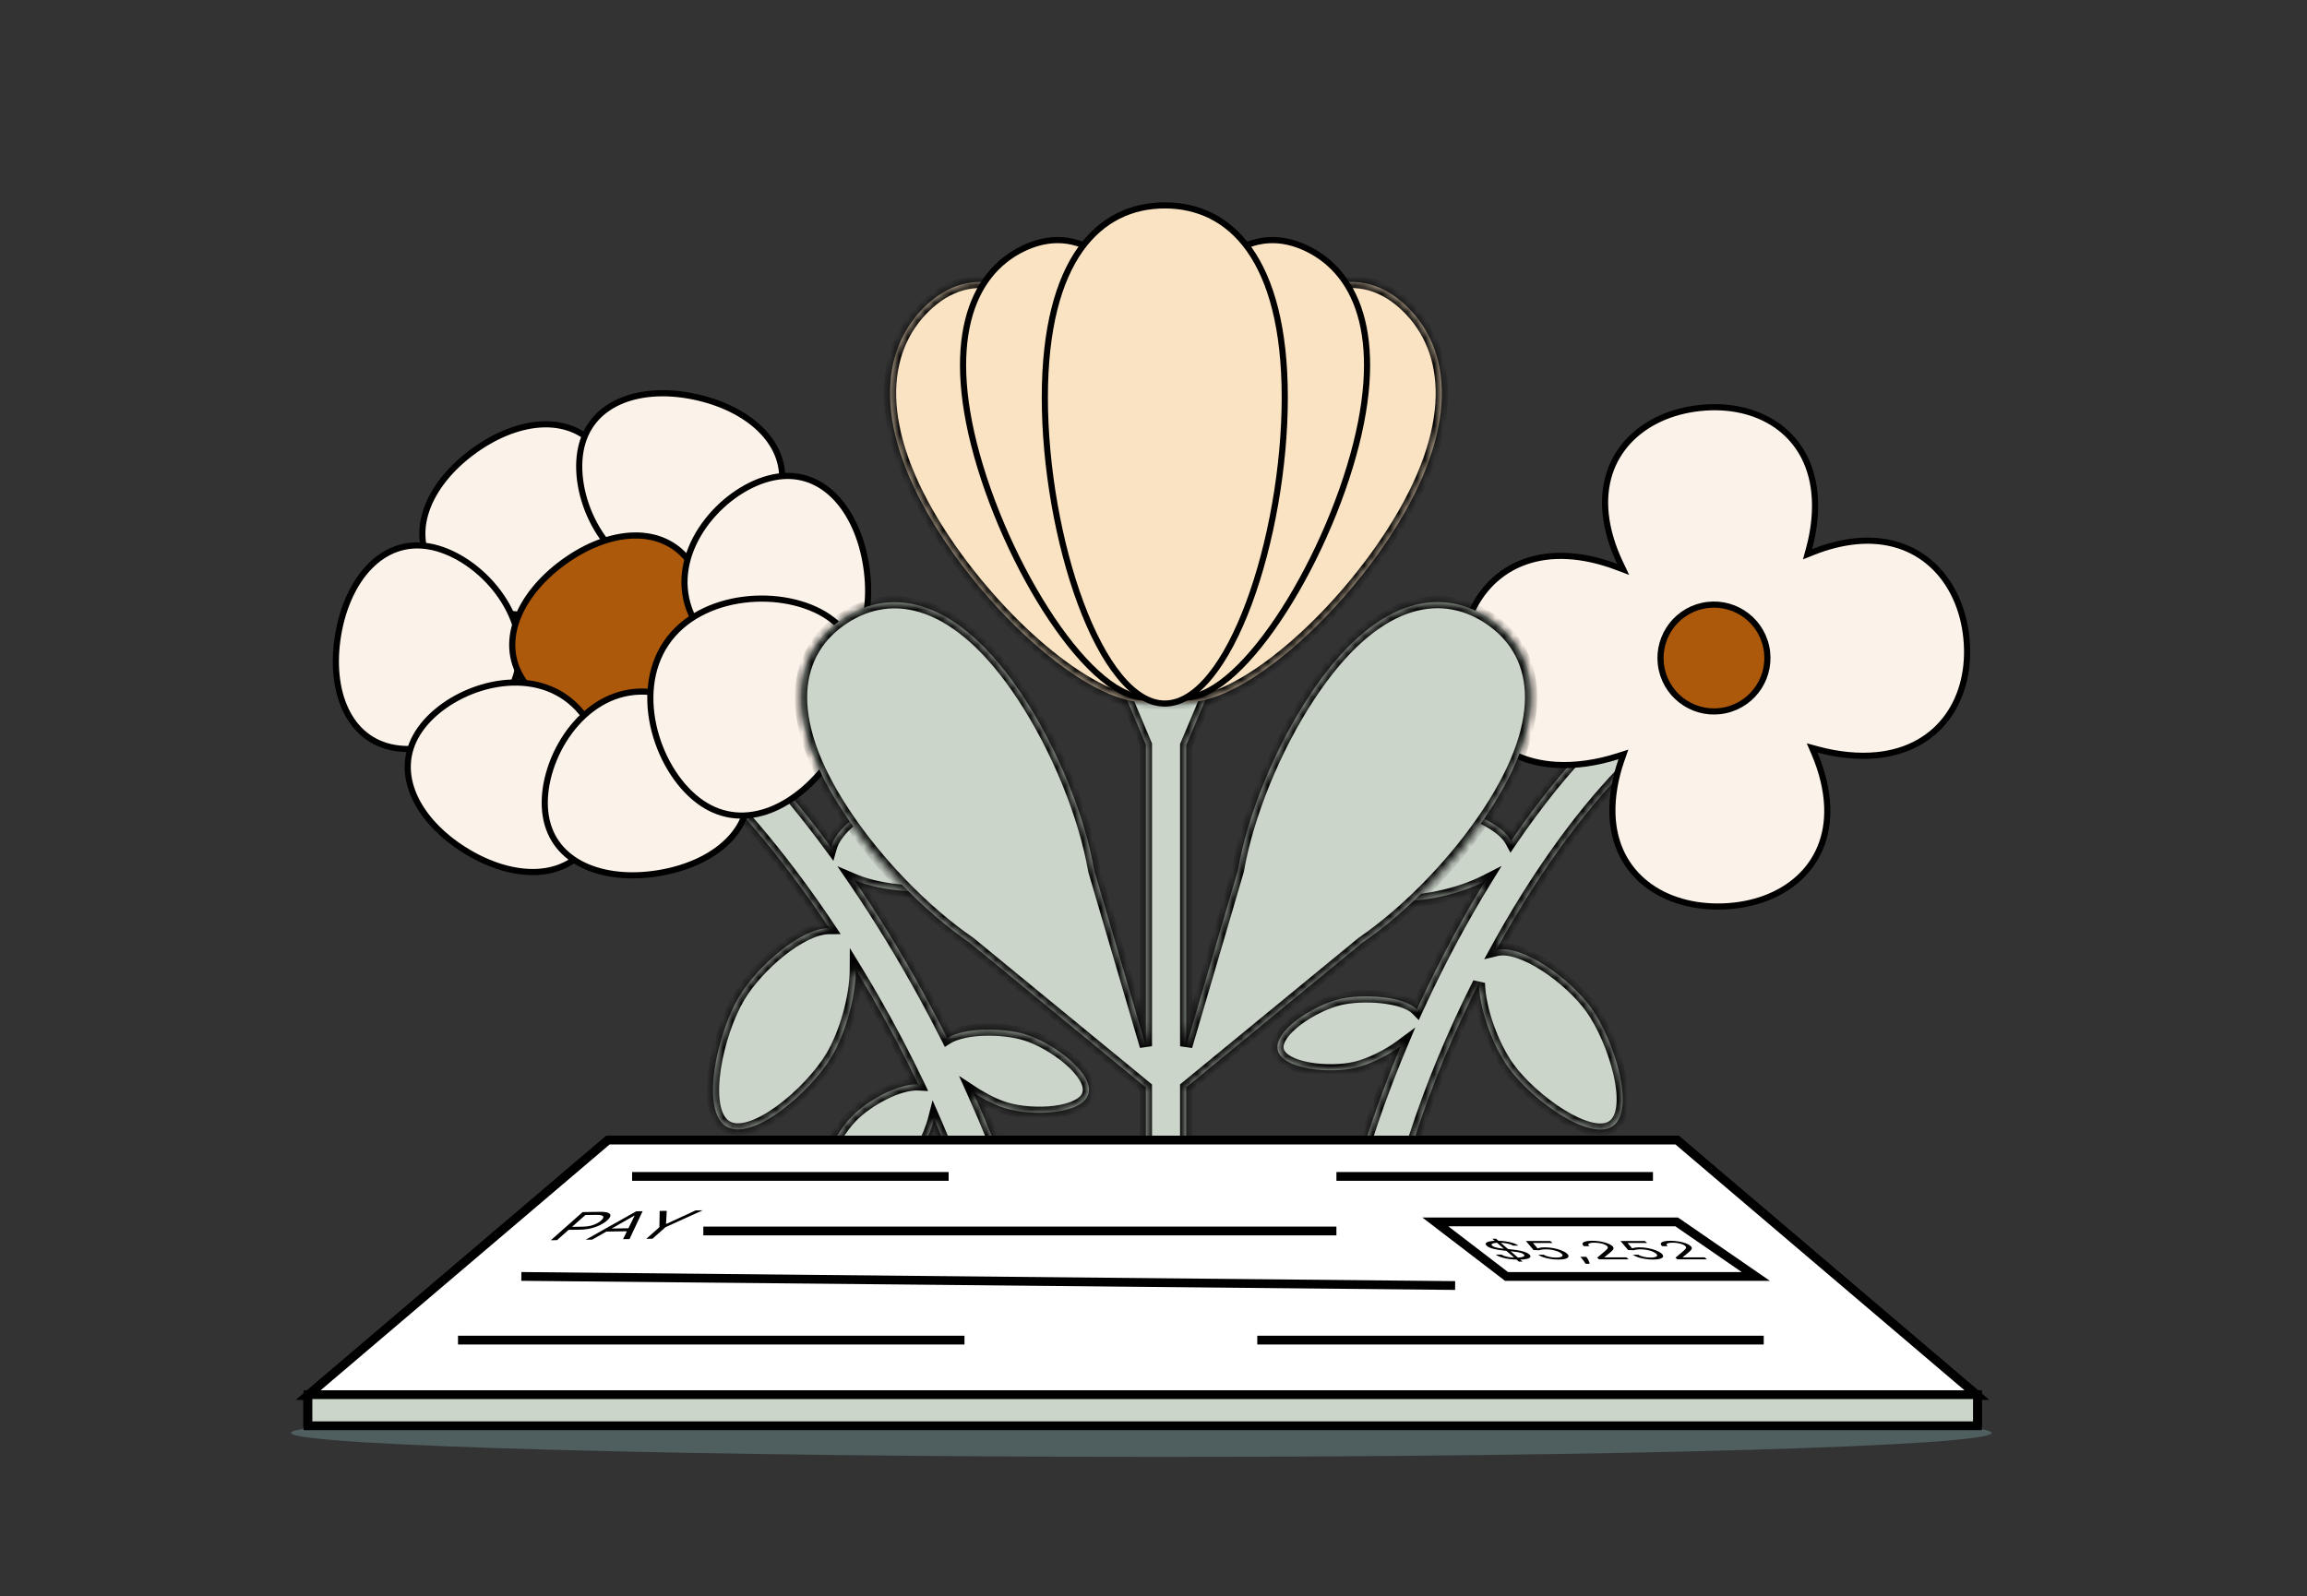 <svg width="263" height="182" viewBox="0 0 263 182" fill="none" xmlns="http://www.w3.org/2000/svg">
<rect x="0" y="0" width="263" height="182" fill="#333333" stroke="none"/>
<path d="M227.039 163.391C227.039 164.908 184.725 166.133 132.528 166.133C80.332 166.133 33.17 164.908 33.17 163.391C33.17 161.875 80.332 160.649 132.528 160.649C184.725 160.649 227.039 161.878 227.039 163.391Z" fill="#7A9FA0" fill-opacity="0.4"/>
<mask id="path-2-inside-1_1254_6325" fill="white">
<path fill-rule="evenodd" clip-rule="evenodd" d="M113.2 160.129C114.057 156.536 113.815 151.596 112.574 145.809C111.97 147.811 110.68 150.028 109.405 151.354C107.113 153.742 101.748 156.5 100.05 154.781C98.352 153.061 100.963 147.515 103.256 145.128C105.246 143.056 109.351 140.913 111.51 141.508C110.305 137.178 108.62 132.489 106.488 127.614C105.952 129.724 104.566 132.174 103.198 133.598C100.905 135.986 95.54 138.744 93.842 137.025C92.144 135.305 94.755 129.759 97.048 127.372C98.86 125.486 102.424 123.541 104.677 123.656C103.114 120.382 101.361 117.047 99.427 113.701C98.814 112.642 98.195 111.6 97.568 110.575C97.553 113.803 96.335 117.938 94.803 120.499C92.327 124.639 85.658 130.308 82.743 128.421C79.828 126.534 81.771 117.805 84.247 113.666C86.359 110.135 91.314 105.839 94.534 105.826C88.934 97.435 82.983 90.515 77.468 85.749C76.402 84.828 76.029 83.27 76.683 82.014C77.497 80.451 79.472 80.114 80.817 81.237C85.213 84.903 89.995 90.163 94.724 96.599C95.623 93.439 101.926 89.876 106.053 89.01C110.743 88.026 119.012 89.184 119.823 92.584C120.633 95.983 113.679 100.335 108.99 101.319C105.757 101.997 100.565 101.712 97.385 100.355C100.15 104.398 102.867 108.822 105.448 113.541C106.333 115.161 107.181 116.776 107.99 118.38C109.942 117.147 114.352 117.174 116.908 117.957C120.082 118.93 124.718 122.393 124.084 124.719C123.449 127.044 117.784 127.35 114.61 126.378C113.506 126.039 112.18 125.386 110.947 124.579C117.484 139.112 120.603 152.264 119.542 160.129L113.2 160.129Z"/>
</mask>
<path fill-rule="evenodd" clip-rule="evenodd" d="M113.2 160.129C114.057 156.536 113.815 151.596 112.574 145.809C111.97 147.811 110.68 150.028 109.405 151.354C107.113 153.742 101.748 156.5 100.05 154.781C98.352 153.061 100.963 147.515 103.256 145.128C105.246 143.056 109.351 140.913 111.51 141.508C110.305 137.178 108.62 132.489 106.488 127.614C105.952 129.724 104.566 132.174 103.198 133.598C100.905 135.986 95.54 138.744 93.842 137.025C92.144 135.305 94.755 129.759 97.048 127.372C98.86 125.486 102.424 123.541 104.677 123.656C103.114 120.382 101.361 117.047 99.427 113.701C98.814 112.642 98.195 111.6 97.568 110.575C97.553 113.803 96.335 117.938 94.803 120.499C92.327 124.639 85.658 130.308 82.743 128.421C79.828 126.534 81.771 117.805 84.247 113.666C86.359 110.135 91.314 105.839 94.534 105.826C88.934 97.435 82.983 90.515 77.468 85.749C76.402 84.828 76.029 83.27 76.683 82.014C77.497 80.451 79.472 80.114 80.817 81.237C85.213 84.903 89.995 90.163 94.724 96.599C95.623 93.439 101.926 89.876 106.053 89.01C110.743 88.026 119.012 89.184 119.823 92.584C120.633 95.983 113.679 100.335 108.99 101.319C105.757 101.997 100.565 101.712 97.385 100.355C100.15 104.398 102.867 108.822 105.448 113.541C106.333 115.161 107.181 116.776 107.99 118.38C109.942 117.147 114.352 117.174 116.908 117.957C120.082 118.93 124.718 122.393 124.084 124.719C123.449 127.044 117.784 127.35 114.61 126.378C113.506 126.039 112.18 125.386 110.947 124.579C117.484 139.112 120.603 152.264 119.542 160.129L113.2 160.129Z" fill="#CBD5CA"/>
<path d="M113.2 160.129L112.519 159.967L112.314 160.829L113.2 160.829L113.2 160.129ZM112.574 145.809L113.258 145.662L111.903 145.607L112.574 145.809ZM109.405 151.354L108.901 150.869L109.405 151.354ZM100.05 154.781L99.552 155.273L100.05 154.781ZM103.256 145.128L102.751 144.643L102.751 144.643L103.256 145.128ZM111.51 141.508L111.324 142.183L112.515 142.511L112.184 141.32L111.51 141.508ZM106.488 127.614L107.129 127.334L106.311 125.464L105.809 127.442L106.488 127.614ZM103.198 133.598L103.703 134.083L103.198 133.598ZM93.842 137.025L94.34 136.533L93.842 137.025ZM97.048 127.372L96.543 126.887L96.543 126.887L97.048 127.372ZM104.677 123.656L104.641 124.355L105.815 124.415L105.309 123.354L104.677 123.656ZM99.427 113.701L98.821 114.051L99.427 113.701ZM97.568 110.575L98.165 110.21L96.88 108.107L96.868 110.572L97.568 110.575ZM94.803 120.499L94.202 120.14L94.803 120.499ZM82.743 128.421L82.363 129.009L82.363 129.009L82.743 128.421ZM84.247 113.666L84.848 114.025L84.848 114.025L84.247 113.666ZM94.534 105.826L94.537 106.526L95.839 106.52L95.116 105.437L94.534 105.826ZM77.468 85.749L77.01 86.278L77.468 85.749ZM76.683 82.014L76.062 81.691L76.062 81.691L76.683 82.014ZM80.817 81.237L81.266 80.699L81.266 80.699L80.817 81.237ZM94.724 96.599L94.159 97.013L95.006 98.165L95.397 96.79L94.724 96.599ZM106.053 89.01L106.197 89.695L106.053 89.01ZM108.99 101.319L108.846 100.634L108.99 101.319ZM97.385 100.355L97.66 99.712L95.454 98.77L96.807 100.75L97.385 100.355ZM105.448 113.541L104.833 113.877L105.448 113.541ZM107.99 118.38L107.365 118.696L107.712 119.384L108.364 118.972L107.99 118.38ZM116.908 117.957L117.113 117.288L117.113 117.288L116.908 117.957ZM124.084 124.719L123.409 124.534L124.084 124.719ZM114.61 126.378L114.815 125.708L114.815 125.708L114.61 126.378ZM110.947 124.579L111.33 123.993L109.326 122.683L110.308 124.866L110.947 124.579ZM119.542 160.129L119.542 160.829L120.154 160.829L120.236 160.223L119.542 160.129ZM113.881 160.292C114.773 156.551 114.509 151.492 113.258 145.662L111.889 145.956C113.121 151.7 113.341 156.521 112.519 159.967L113.881 160.292ZM111.903 145.607C111.329 147.511 110.093 149.628 108.901 150.869L109.91 151.839C111.266 150.428 112.61 148.112 113.244 146.011L111.903 145.607ZM108.901 150.869C107.829 151.985 105.998 153.221 104.233 153.962C103.352 154.332 102.53 154.561 101.857 154.608C101.172 154.656 100.766 154.509 100.548 154.289L99.552 155.273C100.183 155.911 101.084 156.065 101.954 156.005C102.837 155.943 103.817 155.656 104.776 155.253C106.691 154.448 108.689 153.111 109.91 151.839L108.901 150.869ZM100.548 154.289C100.325 154.063 100.173 153.635 100.211 152.919C100.248 152.22 100.461 151.367 100.81 150.455C101.509 148.628 102.689 146.729 103.761 145.613L102.751 144.643C101.53 145.915 100.257 147.982 99.502 149.955C99.124 150.943 98.86 151.947 98.813 152.846C98.767 153.729 98.926 154.639 99.552 155.273L100.548 154.289ZM103.761 145.613C104.686 144.649 106.135 143.643 107.615 142.952C108.352 142.608 109.078 142.352 109.732 142.216C110.394 142.079 110.932 142.075 111.324 142.183L111.696 140.833C111.008 140.643 110.224 140.684 109.447 140.846C108.661 141.009 107.831 141.307 107.024 141.683C105.415 142.433 103.816 143.534 102.751 144.643L103.761 145.613ZM112.184 141.32C110.97 136.955 109.273 132.235 107.129 127.334L105.847 127.895C107.967 132.743 109.641 137.401 110.835 141.695L112.184 141.32ZM105.809 127.442C105.304 129.435 103.977 131.777 102.693 133.113L103.703 134.083C105.155 132.571 106.601 130.013 107.166 127.786L105.809 127.442ZM102.693 133.113C101.622 134.229 99.791 135.465 98.026 136.206C97.145 136.576 96.322 136.805 95.649 136.852C94.964 136.9 94.558 136.754 94.34 136.533L93.344 137.517C93.975 138.155 94.876 138.309 95.747 138.249C96.629 138.187 97.609 137.9 98.568 137.497C100.483 136.692 102.481 135.355 103.703 134.083L102.693 133.113ZM94.34 136.533C94.117 136.307 93.966 135.879 94.003 135.163C94.04 134.464 94.253 133.611 94.602 132.699C95.302 130.872 96.481 128.973 97.553 127.857L96.543 126.887C95.322 128.159 94.05 130.226 93.295 132.199C92.917 133.187 92.652 134.192 92.605 135.09C92.559 135.973 92.718 136.883 93.344 137.517L94.34 136.533ZM97.553 127.857C98.394 126.981 99.67 126.067 101.013 125.388C102.373 124.7 103.696 124.307 104.641 124.355L104.713 122.957C103.404 122.89 101.819 123.411 100.381 124.139C98.926 124.874 97.514 125.876 96.543 126.887L97.553 127.857ZM105.309 123.354C103.738 120.063 101.976 116.712 100.033 113.351L98.821 114.051C100.745 117.382 102.49 120.7 104.045 123.957L105.309 123.354ZM100.033 113.351C99.418 112.287 98.795 111.239 98.165 110.21L96.971 110.94C97.594 111.96 98.211 112.997 98.821 114.051L100.033 113.351ZM96.868 110.572C96.854 113.67 95.672 117.683 94.202 120.14L95.404 120.859C96.998 118.193 98.253 113.935 98.268 110.578L96.868 110.572ZM94.202 120.14C93.019 122.118 90.802 124.503 88.527 126.154C87.39 126.978 86.276 127.593 85.303 127.892C84.318 128.196 83.601 128.143 83.124 127.833L82.363 129.009C83.343 129.643 84.553 129.589 85.715 129.23C86.89 128.868 88.145 128.161 89.349 127.287C91.756 125.54 94.111 123.02 95.404 120.859L94.202 120.14ZM83.124 127.833C82.638 127.519 82.267 126.856 82.091 125.788C81.918 124.737 81.957 123.418 82.166 121.99C82.586 119.13 83.664 116.004 84.848 114.025L83.646 113.307C82.354 115.467 81.223 118.775 80.781 121.786C80.56 123.294 80.504 124.77 80.71 126.015C80.912 127.243 81.391 128.379 82.363 129.009L83.124 127.833ZM84.848 114.025C85.853 112.344 87.56 110.448 89.411 108.974C90.334 108.239 91.278 107.622 92.17 107.19C93.07 106.754 93.876 106.528 94.537 106.526L94.531 105.126C93.582 105.13 92.561 105.446 91.561 105.93C90.552 106.417 89.521 107.097 88.539 107.879C86.58 109.439 84.753 111.457 83.646 113.307L84.848 114.025ZM95.116 105.437C89.491 97.008 83.5 90.036 77.925 85.219L77.01 86.278C82.466 90.993 88.377 97.861 93.952 106.214L95.116 105.437ZM77.925 85.219C77.081 84.49 76.814 83.278 77.304 82.337L76.062 81.691C75.244 83.262 75.723 85.167 77.01 86.278L77.925 85.219ZM77.304 82.337C77.899 81.194 79.347 80.921 80.369 81.774L81.266 80.699C79.597 79.307 77.094 79.709 76.062 81.691L77.304 82.337ZM80.369 81.774C84.709 85.394 89.454 90.608 94.159 97.013L95.288 96.184C90.537 89.718 85.718 84.412 81.266 80.699L80.369 81.774ZM95.397 96.79C95.576 96.161 96.048 95.446 96.791 94.694C97.525 93.95 98.481 93.213 99.552 92.536C101.7 91.177 104.231 90.107 106.197 89.695L105.909 88.325C103.749 88.778 101.064 89.923 98.804 91.353C97.67 92.069 96.624 92.87 95.795 93.71C94.974 94.542 94.321 95.457 94.05 96.407L95.397 96.79ZM106.197 89.695C108.433 89.226 111.573 89.264 114.245 89.837C115.58 90.124 116.756 90.536 117.631 91.055C118.515 91.579 119.001 92.158 119.142 92.746L120.503 92.421C120.238 91.31 119.387 90.469 118.346 89.851C117.295 89.228 115.96 88.774 114.539 88.469C111.702 87.859 108.362 87.81 105.909 88.325L106.197 89.695ZM119.142 92.746C119.281 93.328 119.107 94.034 118.552 94.851C118.001 95.663 117.129 96.502 116.054 97.293C113.902 98.877 111.082 100.165 108.846 100.634L109.134 102.004C111.587 101.489 114.589 100.109 116.884 98.421C118.032 97.576 119.039 96.627 119.711 95.637C120.379 94.652 120.77 93.538 120.503 92.421L119.142 92.746ZM108.846 100.634C107.31 100.956 105.272 101.055 103.22 100.902C101.164 100.749 99.154 100.349 97.66 99.712L97.111 100.999C98.796 101.718 100.972 102.139 103.116 102.298C105.262 102.458 107.437 102.36 109.134 102.004L108.846 100.634ZM96.807 100.75C99.558 104.774 102.264 109.178 104.833 113.877L106.062 113.206C103.47 108.467 100.741 104.023 97.963 99.96L96.807 100.75ZM104.833 113.877C105.715 115.49 106.559 117.098 107.365 118.696L108.615 118.065C107.802 116.453 106.951 114.832 106.062 113.206L104.833 113.877ZM108.364 118.972C109.177 118.459 110.612 118.161 112.243 118.112C113.851 118.065 115.514 118.262 116.703 118.627L117.113 117.288C115.747 116.869 113.926 116.662 112.202 116.713C110.502 116.764 108.755 117.069 107.616 117.789L108.364 118.972ZM116.703 118.627C118.184 119.081 120.053 120.137 121.466 121.36C122.171 121.97 122.731 122.595 123.074 123.175C123.423 123.764 123.496 124.213 123.409 124.534L124.759 124.903C124.989 124.061 124.72 123.206 124.279 122.461C123.832 121.707 123.154 120.969 122.382 120.301C120.842 118.968 118.805 117.807 117.113 117.288L116.703 118.627ZM123.409 124.534C123.323 124.849 123.045 125.177 122.465 125.472C121.891 125.763 121.11 125.974 120.209 126.091C118.404 126.325 116.296 126.162 114.815 125.708L114.405 127.047C116.098 127.566 118.409 127.736 120.389 127.479C121.381 127.35 122.333 127.109 123.099 126.72C123.86 126.333 124.528 125.751 124.759 124.903L123.409 124.534ZM114.815 125.708C113.79 125.394 112.524 124.774 111.33 123.993L110.564 125.165C111.836 125.997 113.222 126.685 114.405 127.047L114.815 125.708ZM110.308 124.866C113.563 132.101 115.961 138.981 117.413 145.018C118.868 151.068 119.362 156.226 118.848 160.036L120.236 160.223C120.783 156.168 120.248 150.817 118.774 144.691C117.298 138.553 114.868 131.591 111.585 124.292L110.308 124.866ZM113.2 160.829L119.542 160.829L119.542 159.429L113.2 159.429L113.2 160.829Z" fill="black" mask="url(#path-2-inside-1_1254_6325)"/>
<path d="M49.577 65.163C51.164 67.345 54.037 69.085 57.186 69.795C60.332 70.505 63.693 70.174 66.269 68.3C68.845 66.426 70.195 63.33 70.488 60.119C70.782 56.904 70.011 53.634 68.424 51.453C66.852 49.292 64.578 48.335 62.031 48.386C59.472 48.438 56.635 49.51 53.997 51.43C51.358 53.349 49.464 55.718 48.627 58.137C47.794 60.544 48.005 63.002 49.577 65.163Z" fill="#FBF3EA" stroke="black" stroke-width="0.7"/>
<path d="M66.268 50.98C65.66 53.608 66.229 56.919 67.755 59.763C69.281 62.605 71.733 64.927 74.837 65.644C77.941 66.363 81.163 65.353 83.781 63.471C86.402 61.586 88.367 58.861 88.975 56.233C89.577 53.63 88.81 51.284 87.102 49.394C85.387 47.495 82.717 46.055 79.538 45.319C76.36 44.584 73.329 44.706 70.954 45.658C68.589 46.607 66.87 48.377 66.268 50.98Z" fill="#FBF3EA" stroke="black" stroke-width="0.7"/>
<path d="M45.003 85.288C47.664 85.735 50.934 84.967 53.68 83.271C56.424 81.576 58.593 78.989 59.122 75.847C59.651 72.705 58.449 69.55 56.411 67.05C54.371 64.549 51.532 62.752 48.872 62.304C46.237 61.861 43.942 62.769 42.159 64.588C40.368 66.415 39.091 69.167 38.55 72.384C38.008 75.601 38.313 78.62 39.408 80.933C40.497 83.235 42.368 84.844 45.003 85.288Z" fill="#FBF3EA" stroke="black" stroke-width="0.7"/>
<path d="M59.825 77.839C61.412 80.021 64.286 81.761 67.434 82.471C70.58 83.181 73.941 82.85 76.517 80.976C79.094 79.102 80.443 76.006 80.736 72.795C81.03 69.58 80.259 66.31 78.672 64.129C77.1 61.968 74.826 61.011 72.279 61.062C69.721 61.114 66.883 62.187 64.245 64.106C61.607 66.025 59.712 68.394 58.876 70.813C58.042 73.22 58.253 75.678 59.825 77.839Z" fill="#AC590C" stroke="black" stroke-width="0.7"/>
<path d="M88.624 54.358C85.956 54.757 83.085 56.501 81 58.966C78.917 61.427 77.657 64.56 78.128 67.711C78.6 70.862 80.721 73.489 83.434 75.233C86.149 76.979 89.404 77.807 92.073 77.408C94.715 77.013 96.615 75.438 97.747 73.156C98.883 70.863 99.243 67.851 98.76 64.624C98.278 61.398 97.052 58.623 95.294 56.763C93.544 54.912 91.266 53.962 88.624 54.358Z" fill="#FBF3EA" stroke="black" stroke-width="0.7"/>
<path d="M67.407 95.904C68.832 93.613 69.364 90.296 68.838 87.112C68.312 83.93 66.742 80.94 64.036 79.258C61.331 77.576 57.955 77.49 54.869 78.425C51.78 79.362 49.04 81.306 47.615 83.597C46.205 85.866 46.173 88.334 47.178 90.674C48.188 93.025 50.249 95.251 53.02 96.974C55.79 98.697 58.698 99.561 61.254 99.427C63.798 99.293 65.996 98.173 67.407 95.904Z" fill="#FBF3EA" stroke="black" stroke-width="0.7"/>
<path d="M85.215 89.26C84.772 86.599 82.982 83.756 80.484 81.711C77.989 79.668 74.836 78.459 71.694 78.982C68.55 79.504 65.958 81.668 64.258 84.408C62.556 87.151 61.781 90.419 62.224 93.081C62.662 95.717 64.267 97.591 66.567 98.685C68.878 99.785 71.895 100.096 75.114 99.561C78.332 99.026 81.087 97.755 82.918 95.968C84.74 94.188 85.653 91.896 85.215 89.26Z" fill="#FBF3EA" stroke="black" stroke-width="0.7"/>
<path d="M94.4 70.331C91.938 68.666 88.311 67.942 84.788 68.386C81.268 68.83 77.911 70.431 75.944 73.339C73.977 76.248 73.741 79.959 74.64 83.391C75.54 86.826 77.561 89.922 80.023 91.588C82.464 93.239 85.182 93.377 87.802 92.369C90.433 91.356 92.967 89.183 94.977 86.212C96.987 83.24 98.06 80.079 98.021 77.26C97.981 74.453 96.841 71.982 94.4 70.331Z" fill="#FBF3EA" stroke="black" stroke-width="0.7"/>
<mask id="path-12-inside-2_1254_6325" fill="white">
<path fill-rule="evenodd" clip-rule="evenodd" d="M159.684 160.13C156.679 155.728 156.763 146.583 159.622 135.463C160.175 137.383 161.49 139.591 162.774 140.892C164.969 143.115 170.068 145.716 171.647 144.156C173.226 142.597 170.688 137.466 168.493 135.244C166.581 133.308 162.66 131.28 160.637 131.819C162.323 126.193 164.664 120.165 167.622 114.058C167.942 113.399 168.265 112.745 168.592 112.099C168.656 115.14 170.197 119.272 171.949 121.718C174.581 125.392 181.274 130.267 183.885 128.398C186.496 126.528 184.035 118.621 181.403 114.946C179.01 111.606 173.513 107.625 170.572 108.335C175.045 100.164 180.011 93.246 184.804 88.24C185.709 87.295 185.878 85.817 185.096 84.768C184.191 83.552 182.465 83.496 181.398 84.572C178.409 87.584 175.308 91.416 172.262 95.891C170.801 93.191 164.199 91.123 160.201 91.104C155.681 91.082 148.332 93.651 148.317 96.862C148.302 100.073 155.626 102.711 160.145 102.733C162.793 102.745 166.591 101.87 169.286 100.498C166.792 104.564 164.374 109.036 162.129 113.812C161.926 114.245 161.725 114.677 161.527 115.109C160.041 113.586 155.351 113.298 152.696 113.934C149.658 114.663 145.146 117.595 145.664 119.753C146.181 121.912 151.532 122.479 154.57 121.751C156.127 121.377 158.162 120.404 159.708 119.253C152.255 136.99 149.784 153.106 153.191 160.13L159.684 160.13Z"/>
</mask>
<path fill-rule="evenodd" clip-rule="evenodd" d="M159.684 160.13C156.679 155.728 156.763 146.583 159.622 135.463C160.175 137.383 161.49 139.591 162.774 140.892C164.969 143.115 170.068 145.716 171.647 144.156C173.226 142.597 170.688 137.466 168.493 135.244C166.581 133.308 162.66 131.28 160.637 131.819C162.323 126.193 164.664 120.165 167.622 114.058C167.942 113.399 168.265 112.745 168.592 112.099C168.656 115.14 170.197 119.272 171.949 121.718C174.581 125.392 181.274 130.267 183.885 128.398C186.496 126.528 184.035 118.621 181.403 114.946C179.01 111.606 173.513 107.625 170.572 108.335C175.045 100.164 180.011 93.246 184.804 88.24C185.709 87.295 185.878 85.817 185.096 84.768C184.191 83.552 182.465 83.496 181.398 84.572C178.409 87.584 175.308 91.416 172.262 95.891C170.801 93.191 164.199 91.123 160.201 91.104C155.681 91.082 148.332 93.651 148.317 96.862C148.302 100.073 155.626 102.711 160.145 102.733C162.793 102.745 166.591 101.87 169.286 100.498C166.792 104.564 164.374 109.036 162.129 113.812C161.926 114.245 161.725 114.677 161.527 115.109C160.041 113.586 155.351 113.298 152.696 113.934C149.658 114.663 145.146 117.595 145.664 119.753C146.181 121.912 151.532 122.479 154.57 121.751C156.127 121.377 158.162 120.404 159.708 119.253C152.255 136.99 149.784 153.106 153.191 160.13L159.684 160.13Z" fill="#CBD5CA"/>
<path d="M159.622 135.463L158.944 135.288L159.583 132.801L160.294 135.269L159.622 135.463ZM159.684 160.13L160.262 159.736L161.01 160.83L159.684 160.83L159.684 160.13ZM162.774 140.892L163.272 140.4L162.774 140.892ZM171.647 144.156L172.139 144.654L171.647 144.156ZM168.493 135.244L167.995 135.736L167.995 135.736L168.493 135.244ZM160.637 131.819L160.817 132.496L159.607 132.818L159.966 131.619L160.637 131.819ZM167.622 114.058L168.252 114.363L168.252 114.363L167.622 114.058ZM168.592 112.099L167.967 111.783L169.291 112.084L168.592 112.099ZM171.949 121.718L171.38 122.125L171.949 121.718ZM181.403 114.946L181.972 114.539L181.403 114.946ZM170.572 108.335L170.736 109.015L169.198 109.386L169.958 107.998L170.572 108.335ZM184.804 88.24L184.299 87.755L184.299 87.755L184.804 88.24ZM185.096 84.768L184.535 85.186L185.096 84.768ZM181.398 84.572L180.901 84.079L180.901 84.079L181.398 84.572ZM172.262 95.891L172.84 96.285L172.193 97.235L171.646 96.224L172.262 95.891ZM160.201 91.104L160.204 90.404L160.201 91.104ZM148.317 96.862L149.017 96.865L149.017 96.865L148.317 96.862ZM160.145 102.733L160.149 102.033L160.145 102.733ZM169.286 100.498L168.968 99.874L171.181 98.748L169.883 100.864L169.286 100.498ZM162.129 113.812L162.763 114.11L162.763 114.11L162.129 113.812ZM161.527 115.109L162.164 115.401L161.739 116.329L161.026 115.598L161.527 115.109ZM152.696 113.934L152.533 113.254L152.696 113.934ZM145.664 119.753L146.345 119.59L146.345 119.59L145.664 119.753ZM154.57 121.751L154.733 122.431L154.57 121.751ZM159.708 119.253L159.29 118.691L161.347 117.159L160.353 119.524L159.708 119.253ZM153.191 160.13L153.191 160.83L152.753 160.83L152.561 160.436L153.191 160.13ZM160.3 135.637C158.88 141.159 158.157 146.165 158.154 150.316C158.151 154.488 158.877 157.706 160.262 159.736L159.106 160.525C157.486 158.152 156.751 154.596 156.754 150.315C156.757 146.014 157.505 140.887 158.944 135.288L160.3 135.637ZM162.276 141.384C160.909 139.999 159.535 137.689 158.949 135.657L160.294 135.269C160.815 137.078 162.07 139.183 163.272 140.4L162.276 141.384ZM172.139 144.654C171.532 145.254 170.666 145.381 169.847 145.315C169.011 145.247 168.081 144.97 167.171 144.588C165.352 143.824 163.448 142.57 162.276 141.384L163.272 140.4C164.296 141.436 166.038 142.594 167.713 143.297C168.549 143.648 169.326 143.868 169.959 143.919C170.609 143.972 170.972 143.839 171.155 143.658L172.139 144.654ZM168.991 134.752C170.163 135.938 171.393 137.858 172.134 139.686C172.505 140.601 172.77 141.534 172.827 142.371C172.883 143.191 172.746 144.055 172.139 144.654L171.155 143.658C171.338 143.478 171.475 143.116 171.431 142.466C171.387 141.832 171.177 141.052 170.837 140.212C170.155 138.529 169.019 136.772 167.995 135.736L168.991 134.752ZM160.457 131.143C161.111 130.969 161.857 131.014 162.594 131.17C163.34 131.328 164.131 131.612 164.901 131.968C166.435 132.678 167.966 133.714 168.991 134.752L167.995 135.736C167.108 134.837 165.723 133.891 164.313 133.239C163.611 132.914 162.922 132.67 162.304 132.54C161.677 132.407 161.175 132.401 160.817 132.496L160.457 131.143ZM168.252 114.363C165.309 120.438 162.982 126.432 161.307 132.02L159.966 131.619C161.664 125.954 164.018 119.891 166.992 113.753L168.252 114.363ZM169.216 112.414C168.892 113.057 168.57 113.707 168.252 114.363L166.992 113.753C167.313 113.09 167.638 112.433 167.967 111.783L169.216 112.414ZM171.38 122.125C169.558 119.582 167.96 115.315 167.892 112.114L169.291 112.084C169.353 114.964 170.836 118.962 172.518 121.31L171.38 122.125ZM184.293 128.967C183.397 129.608 182.242 129.611 181.123 129.34C179.989 129.064 178.754 128.475 177.556 127.732C175.16 126.246 172.757 124.048 171.38 122.125L172.518 121.31C173.772 123.062 176.032 125.139 178.294 126.542C179.424 127.243 180.517 127.752 181.454 127.979C182.407 128.211 183.067 128.122 183.477 127.828L184.293 128.967ZM181.972 114.539C183.349 116.462 184.656 119.445 185.292 122.191C185.61 123.565 185.77 124.923 185.666 126.086C185.563 127.233 185.188 128.325 184.293 128.967L183.477 127.828C183.888 127.535 184.184 126.938 184.271 125.961C184.358 125.001 184.228 123.802 183.928 122.507C183.328 119.913 182.088 117.106 180.834 115.354L181.972 114.539ZM170.407 107.654C171.325 107.433 172.366 107.59 173.392 107.935C174.429 108.285 175.52 108.851 176.574 109.534C178.676 110.898 180.717 112.786 181.972 114.539L180.834 115.354C179.696 113.766 177.792 111.993 175.812 110.709C174.825 110.068 173.84 109.564 172.945 109.262C172.038 108.956 171.289 108.882 170.736 109.015L170.407 107.654ZM185.31 88.724C180.568 93.677 175.636 100.541 171.186 108.671L169.958 107.998C174.454 99.786 179.454 92.816 184.299 87.755L185.31 88.724ZM185.658 84.35C186.666 85.703 186.424 87.56 185.31 88.724L184.299 87.755C184.994 87.029 185.09 85.931 184.535 85.186L185.658 84.35ZM180.901 84.079C182.245 82.724 184.476 82.764 185.658 84.35L184.535 85.186C183.906 84.341 182.685 84.268 181.895 85.065L180.901 84.079ZM171.683 95.497C174.748 90.995 177.876 87.128 180.901 84.079L181.895 85.065C178.943 88.04 175.868 91.837 172.84 96.285L171.683 95.497ZM160.204 90.404C162.3 90.414 165.031 90.956 167.424 91.835C168.624 92.276 169.761 92.809 170.703 93.419C171.635 94.022 172.432 94.735 172.877 95.558L171.646 96.224C171.361 95.697 170.785 95.139 169.943 94.594C169.111 94.056 168.074 93.566 166.941 93.149C164.668 92.314 162.099 91.813 160.197 91.804L160.204 90.404ZM147.617 96.859C147.622 95.776 148.243 94.841 149.074 94.086C149.913 93.324 151.049 92.666 152.292 92.128C154.774 91.054 157.836 90.393 160.204 90.404L160.197 91.804C158.046 91.794 155.174 92.406 152.848 93.413C151.686 93.916 150.7 94.501 150.015 95.123C149.323 95.752 149.019 96.342 149.017 96.865L147.617 96.859ZM160.142 103.433C157.774 103.421 154.718 102.731 152.246 101.633C151.009 101.084 149.879 100.415 149.047 99.644C148.224 98.882 147.612 97.941 147.617 96.859L149.017 96.865C149.014 97.389 149.312 97.982 149.999 98.617C150.677 99.246 151.658 99.84 152.815 100.354C155.131 101.383 157.997 102.023 160.149 102.033L160.142 103.433ZM169.604 101.122C166.811 102.544 162.904 103.446 160.142 103.433L160.149 102.033C162.682 102.045 166.37 101.197 168.968 99.874L169.604 101.122ZM161.496 113.514C163.751 108.715 166.181 104.22 168.689 100.132L169.883 100.864C167.403 104.907 164.997 109.356 162.763 114.11L161.496 113.514ZM160.891 114.818C161.09 114.384 161.291 113.949 161.496 113.514L162.763 114.11C162.56 114.541 162.36 114.971 162.164 115.401L160.891 114.818ZM152.533 113.254C153.954 112.913 155.873 112.826 157.625 113.016C158.505 113.111 159.366 113.279 160.116 113.53C160.855 113.778 161.546 114.126 162.028 114.621L161.026 115.598C160.765 115.331 160.312 115.072 159.671 114.857C159.041 114.646 158.285 114.496 157.474 114.408C155.847 114.232 154.093 114.319 152.859 114.615L152.533 113.254ZM144.983 119.916C144.789 119.105 145.087 118.312 145.537 117.644C145.993 116.968 146.667 116.323 147.424 115.75C148.934 114.604 150.909 113.643 152.533 113.254L152.859 114.615C151.445 114.954 149.645 115.823 148.27 116.865C147.583 117.386 147.037 117.924 146.698 118.427C146.352 118.939 146.28 119.322 146.345 119.59L144.983 119.916ZM154.733 122.431C153.109 122.821 150.914 122.859 149.048 122.523C148.114 122.355 147.22 122.086 146.507 121.69C145.803 121.299 145.178 120.728 144.983 119.916L146.345 119.59C146.409 119.858 146.647 120.166 147.186 120.466C147.717 120.761 148.448 120.993 149.296 121.146C150.994 121.451 152.993 121.409 154.407 121.07L154.733 122.431ZM160.126 119.814C158.515 121.014 156.394 122.033 154.733 122.431L154.407 121.07C155.859 120.722 157.81 119.793 159.29 118.691L160.126 119.814ZM152.561 160.436C150.759 156.721 150.557 150.753 151.685 143.6C152.819 136.409 155.319 127.891 159.063 118.981L160.353 119.524C156.644 128.352 154.181 136.761 153.068 143.818C151.949 150.914 152.216 156.516 153.821 159.825L152.561 160.436ZM159.684 160.83L153.191 160.83L153.191 159.43L159.684 159.43L159.684 160.83Z" fill="black" mask="url(#path-12-inside-2_1254_6325)"/>
<path d="M184.671 64.146L185.042 64.928L184.232 64.624C182.415 63.942 180.544 63.516 178.777 63.412C175.129 63.196 172.19 64.362 170.113 66.385C168.032 68.413 166.793 71.325 166.597 74.635C166.401 77.945 167.287 80.983 169.115 83.242C170.939 85.497 173.72 87.001 177.367 87.217C179.599 87.35 182.054 86.993 184.402 86.24L185.071 86.026L184.84 86.689C184.114 88.77 183.747 90.926 183.82 92.903C183.948 96.362 185.415 99.028 187.682 100.804C189.955 102.585 193.056 103.487 196.467 103.361C199.877 103.235 202.903 102.106 205.039 100.162C207.169 98.224 208.434 95.457 208.306 91.997C208.234 90.045 207.72 87.95 206.863 85.951L206.578 85.287L207.276 85.475C209.535 86.084 211.86 86.319 213.965 86.111C217.59 85.753 220.299 84.107 222.024 81.724C223.752 79.335 224.51 76.181 224.175 72.788C223.84 69.395 222.479 66.451 220.317 64.447C218.159 62.447 215.18 61.363 211.555 61.721C209.977 61.877 208.325 62.301 206.713 62.943L206.062 63.202L206.246 62.526C206.836 60.35 207.055 58.113 206.837 56.095C206.464 52.65 204.842 50.091 202.507 48.475C200.165 46.856 197.082 46.169 193.771 46.528C190.459 46.886 187.594 48.217 185.654 50.3C183.718 52.378 182.682 55.225 183.055 58.67C183.249 60.46 183.817 62.346 184.671 64.146Z" fill="#FBF3EA" stroke="black" stroke-width="0.7"/>
<circle cx="6.444" cy="6.444" r="6.094" transform="matrix(-0.976 0.217 0.217 0.976 200.284 67.348)" fill="#AC590C" stroke="black" stroke-width="0.7"/>
<mask id="path-16-inside-3_1254_6325" fill="white">
<path fill-rule="evenodd" clip-rule="evenodd" d="M149.315 79.261C145.322 85.296 142.207 92.954 141.115 99.267L135.229 119.309V84.982L140.637 72.165H125.25L130.63 84.916V119.3L124.751 99.282C123.659 92.969 120.544 85.312 116.552 79.277C109.24 68.225 101.754 66.798 96.141 70.512C90.528 74.225 88.913 81.672 96.225 92.725C100.005 98.439 105.432 103.998 110.567 107.521L130.63 123.996V160.137H135.229V123.986L155.3 107.505C160.435 103.981 165.861 98.422 169.641 92.708C176.953 81.656 175.338 74.209 169.725 70.496C164.112 66.782 156.626 68.209 149.315 79.261Z"/>
</mask>
<path fill-rule="evenodd" clip-rule="evenodd" d="M149.315 79.261C145.322 85.296 142.207 92.954 141.115 99.267L135.229 119.309V84.982L140.637 72.165H125.25L130.63 84.916V119.3L124.751 99.282C123.659 92.969 120.544 85.312 116.552 79.277C109.24 68.225 101.754 66.798 96.141 70.512C90.528 74.225 88.913 81.672 96.225 92.725C100.005 98.439 105.432 103.998 110.567 107.521L130.63 123.996V160.137H135.229V123.986L155.3 107.505C160.435 103.981 165.861 98.422 169.641 92.708C176.953 81.656 175.338 74.209 169.725 70.496C164.112 66.782 156.626 68.209 149.315 79.261Z" fill="#CBD5CA"/>
<path d="M141.115 99.267L141.787 99.464L141.798 99.426L141.805 99.386L141.115 99.267ZM149.315 79.261L148.731 78.875L149.315 79.261ZM135.229 119.309H134.529L135.901 119.506L135.229 119.309ZM135.229 84.982L134.585 84.71L134.529 84.841V84.982H135.229ZM140.637 72.165L141.282 72.438L141.692 71.466H140.637V72.165ZM125.25 72.165V71.466H124.195L124.605 72.438L125.25 72.165ZM130.63 84.916H131.33V84.774L131.275 84.644L130.63 84.916ZM130.63 119.3L129.958 119.497L131.33 119.3H130.63ZM124.751 99.282L124.061 99.402L124.068 99.441L124.079 99.48L124.751 99.282ZM116.552 79.277L117.136 78.891H117.136L116.552 79.277ZM96.141 70.512L96.528 71.096L96.141 70.512ZM96.225 92.725L96.809 92.338L96.225 92.725ZM110.567 107.521L111.012 106.98L110.988 106.961L110.963 106.944L110.567 107.521ZM130.63 123.996H131.33V123.665L131.074 123.455L130.63 123.996ZM130.63 160.137H129.93V160.837H130.63V160.137ZM135.229 160.137V160.837H135.929V160.137H135.229ZM135.229 123.986L134.785 123.445L134.529 123.655V123.986H135.229ZM155.3 107.505L154.904 106.927L154.879 106.944L154.856 106.964L155.3 107.505ZM169.641 92.708L170.225 93.094L169.641 92.708ZM169.725 70.496L169.339 71.079V71.079L169.725 70.496ZM141.805 99.386C142.878 93.178 145.953 85.61 149.898 79.647L148.731 78.875C144.69 84.982 141.535 92.73 140.426 99.148L141.805 99.386ZM135.901 119.506L141.787 99.464L140.444 99.07L134.558 119.111L135.901 119.506ZM134.529 84.982V119.309H135.929V84.982H134.529ZM135.874 85.254L141.282 72.438L139.992 71.893L134.585 84.71L135.874 85.254ZM140.637 71.466H125.25V72.865H140.637V71.466ZM124.605 72.438L129.985 85.188L131.275 84.644L125.895 71.893L124.605 72.438ZM131.33 119.3V84.916H129.93V119.3H131.33ZM124.079 99.48L129.958 119.497L131.301 119.103L125.423 99.085L124.079 99.48ZM115.968 79.663C119.913 85.626 122.988 93.194 124.061 99.402L125.441 99.163C124.331 92.745 121.176 84.998 117.136 78.891L115.968 79.663ZM96.528 71.096C99.163 69.352 102.207 68.823 105.469 70.015C108.764 71.218 112.358 74.206 115.968 79.663L117.136 78.891C113.434 73.296 109.63 70.044 105.95 68.7C102.238 67.344 98.732 67.958 95.755 69.928L96.528 71.096ZM96.809 92.338C93.198 86.881 91.855 82.405 92.035 78.902C92.215 75.434 93.892 72.839 96.528 71.096L95.755 69.928C92.778 71.897 90.841 74.884 90.637 78.83C90.435 82.743 91.94 87.516 95.641 93.111L96.809 92.338ZM110.963 106.944C105.907 103.475 100.543 97.982 96.809 92.338L95.641 93.111C99.468 98.895 104.957 104.521 110.171 108.099L110.963 106.944ZM131.074 123.455L111.012 106.98L110.123 108.062L130.186 124.537L131.074 123.455ZM131.33 160.137V123.996H129.93V160.137H131.33ZM135.229 159.437H130.63V160.837H135.229V159.437ZM134.529 123.986V160.137H135.929V123.986H134.529ZM154.856 106.964L134.785 123.445L135.674 124.527L155.744 108.046L154.856 106.964ZM169.058 92.322C165.324 97.966 159.96 103.458 154.904 106.927L155.696 108.082C160.91 104.504 166.399 98.879 170.225 93.094L169.058 92.322ZM169.339 71.079C171.975 72.823 173.652 75.417 173.831 78.886C174.012 82.388 172.668 86.865 169.058 92.322L170.225 93.094C173.926 87.5 175.431 82.727 175.229 78.814C175.025 74.868 173.088 71.881 170.111 69.912L169.339 71.079ZM149.898 79.647C153.509 74.19 157.103 71.202 160.397 69.999C163.659 68.807 166.703 69.335 169.339 71.079L170.111 69.912C167.134 67.942 163.628 67.328 159.917 68.684C156.237 70.028 152.432 73.28 148.731 78.875L149.898 79.647Z" fill="black" mask="url(#path-16-inside-3_1254_6325)"/>
<mask id="path-18-inside-4_1254_6325" fill="white">
<path fill-rule="evenodd" clip-rule="evenodd" d="M130.342 80.08C124.031 79.951 113.623 70.872 107.181 60.887C99.361 48.766 100.344 39.9 105.431 34.966C110.517 30.031 117.78 30.897 125.6 43.017C128.511 47.53 131.089 52.966 132.916 58.267C134.743 52.966 137.321 47.53 140.233 43.017C148.053 30.897 155.316 30.031 160.402 34.966C165.488 39.9 166.472 48.766 158.652 60.887C152.269 70.78 141.993 79.784 135.666 80.075C135.547 80.1 135.424 80.112 135.297 80.112H130.681C130.565 80.112 130.451 80.102 130.342 80.08Z"/>
</mask>
<path fill-rule="evenodd" clip-rule="evenodd" d="M130.342 80.08C124.031 79.951 113.623 70.872 107.181 60.887C99.361 48.766 100.344 39.9 105.431 34.966C110.517 30.031 117.78 30.897 125.6 43.017C128.511 47.53 131.089 52.966 132.916 58.267C134.743 52.966 137.321 47.53 140.233 43.017C148.053 30.897 155.316 30.031 160.402 34.966C165.488 39.9 166.472 48.766 158.652 60.887C152.269 70.78 141.993 79.784 135.666 80.075C135.547 80.1 135.424 80.112 135.297 80.112H130.681C130.565 80.112 130.451 80.102 130.342 80.08Z" fill="#FAE3C3"/>
<path d="M130.342 80.08L130.473 79.393L130.415 79.382L130.356 79.381L130.342 80.08ZM107.181 60.887L107.769 60.507L107.181 60.887ZM105.431 34.966L105.918 35.468L105.431 34.966ZM125.6 43.017L125.011 43.397L125.6 43.017ZM132.916 58.267L132.254 58.495L132.916 60.416L133.578 58.495L132.916 58.267ZM140.233 43.017L140.821 43.397L140.233 43.017ZM160.402 34.966L160.889 34.463V34.463L160.402 34.966ZM158.652 60.887L159.24 61.266V61.266L158.652 60.887ZM135.666 80.075L135.634 79.375L135.578 79.378L135.523 79.389L135.666 80.075ZM130.356 79.381C128.929 79.351 127.206 78.811 125.29 77.81C123.383 76.815 121.332 75.388 119.261 73.644C115.12 70.156 110.953 65.443 107.769 60.507L106.592 61.266C109.85 66.316 114.109 71.135 118.359 74.715C120.485 76.505 122.622 77.996 124.642 79.051C126.654 80.102 128.598 80.745 130.327 80.78L130.356 79.381ZM107.769 60.507C103.904 54.517 102.258 49.396 102.166 45.216C102.074 41.053 103.521 37.793 105.918 35.468L104.943 34.463C102.254 37.072 100.666 40.713 100.766 45.247C100.865 49.764 102.637 55.136 106.592 61.266L107.769 60.507ZM105.918 35.468C108.311 33.147 111.135 32.241 114.273 33.262C117.478 34.303 121.136 37.391 125.011 43.397L126.188 42.638C122.243 36.523 118.36 33.118 114.706 31.93C110.987 30.721 107.637 31.85 104.943 34.463L105.918 35.468ZM125.011 43.397C127.889 47.857 130.444 53.242 132.254 58.495L133.578 58.039C131.735 52.69 129.133 47.202 126.188 42.638L125.011 43.397ZM133.578 58.495C135.389 53.242 137.943 47.857 140.821 43.397L139.645 42.638C136.7 47.202 134.098 52.69 132.254 58.039L133.578 58.495ZM140.821 43.397C144.696 37.391 148.355 34.303 151.559 33.262C154.697 32.241 157.522 33.147 159.914 35.468L160.889 34.463C158.195 31.85 154.846 30.721 151.126 31.93C147.472 33.118 143.59 36.523 139.645 42.638L140.821 43.397ZM159.914 35.468C162.311 37.793 163.759 41.053 163.667 45.216C163.575 49.396 161.928 54.517 158.064 60.507L159.24 61.266C163.195 55.136 164.967 49.764 165.066 45.247C165.166 40.713 163.579 37.072 160.889 34.463L159.914 35.468ZM158.064 60.507C154.909 65.397 150.789 70.069 146.685 73.547C144.634 75.286 142.598 76.717 140.7 77.727C138.794 78.742 137.071 79.309 135.634 79.375L135.698 80.774C137.425 80.694 139.358 80.027 141.358 78.963C143.366 77.894 145.484 76.401 147.59 74.615C151.802 71.046 156.012 66.27 159.24 61.266L158.064 60.507ZM135.523 79.389C135.451 79.404 135.375 79.412 135.297 79.412V80.812C135.472 80.812 135.643 80.794 135.809 80.76L135.523 79.389ZM135.297 79.412H130.681V80.812H135.297V79.412ZM130.681 79.412C130.609 79.412 130.54 79.406 130.473 79.393L130.21 80.768C130.363 80.797 130.52 80.812 130.681 80.812V79.412Z" fill="black" mask="url(#path-18-inside-4_1254_6325)"/>
<path d="M153.886 53.221C151.737 60.294 148.112 67.543 144.267 72.643C142.343 75.194 140.376 77.192 138.524 78.366C136.664 79.546 134.984 79.855 133.596 79.178C132.207 78.501 131.125 76.844 130.369 74.388C129.617 71.944 129.215 68.79 129.138 65.263C128.985 58.212 130.132 49.755 132.281 42.682C134.431 35.607 137.161 31.306 140.075 29.136C142.974 26.978 146.072 26.914 149.036 28.361C152.001 29.807 154.266 32.486 155.274 36.55C156.287 40.635 156.036 46.146 153.886 53.221Z" fill="#FAE3C3" stroke="black" stroke-width="0.7"/>
<path d="M111.75 53.221C113.899 60.294 117.524 67.543 121.37 72.643C123.293 75.194 125.261 77.192 127.112 78.366C128.973 79.546 130.653 79.855 132.041 79.178C133.429 78.501 134.512 76.844 135.268 74.388C136.02 71.944 136.422 68.79 136.498 65.263C136.652 58.212 135.505 49.755 133.356 42.682C131.206 35.607 128.476 31.306 125.562 29.136C122.663 26.978 119.565 26.914 116.6 28.361C113.635 29.807 111.371 32.486 110.362 36.55C109.349 40.635 109.6 46.146 111.75 53.221Z" fill="#FAE3C3" stroke="black" stroke-width="0.7"/>
<path d="M146.465 45.326C146.465 53.227 144.902 61.998 142.379 68.785C141.117 72.18 139.622 75.059 137.977 77.082C136.326 79.112 134.571 80.228 132.788 80.228C131.006 80.228 129.25 79.112 127.6 77.082C125.955 75.059 124.46 72.18 123.198 68.785C120.675 61.998 119.112 53.227 119.112 45.326C119.112 37.424 120.675 31.942 123.156 28.445C125.625 24.963 129.023 23.42 132.788 23.42C136.554 23.42 139.951 24.963 142.421 28.445C144.901 31.942 146.465 37.424 146.465 45.326Z" fill="#FAE3C3" stroke="black" stroke-width="0.7"/>
<path d="M69.314 130.006H191.187L225.427 159.136H35.074L69.314 130.006Z" fill="#CBD5CA" stroke="black"/>
<path d="M69.314 130.006H191.187L225.427 159.136H35.074L69.314 130.006Z" fill="white"/>
<path d="M225.427 159.136L191.187 130.006H69.314L35.074 159.136M225.427 159.136H35.074M225.427 159.136V162.214H35.074V159.136" stroke="black"/>
<rect x="35.106" y="159.036" width="190.321" height="3.226" fill="#226752" stroke="black"/>
<rect x="35.106" y="159.036" width="190.321" height="3.548" fill="#CBD5CA" stroke="black"/>
<path d="M80.18 140.372H152.352" stroke="black"/>
<path d="M59.433 145.555L165.886 146.592" stroke="black"/>
<path d="M52.214 152.816H109.952" stroke="black"/>
<path d="M143.331 152.816H201.068" stroke="black"/>
<path d="M152.353 134.15H188.439" stroke="black"/>
<path d="M72.061 134.15H108.147" stroke="black"/>
<path d="M200.166 145.558L191.144 139.338H163.629L171.748 145.558H200.166Z" fill="white" stroke="black"/>
<path d="M173.149 143.863L170.124 141.256H170.552L173.577 143.863H173.149ZM172.472 142.038C172.321 141.935 172.101 141.854 171.812 141.797C171.523 141.74 171.217 141.712 170.893 141.712C170.657 141.712 170.467 141.727 170.324 141.757C170.183 141.787 170.093 141.828 170.054 141.88C170.017 141.932 170.038 141.992 170.115 142.058C170.179 142.114 170.269 142.162 170.383 142.202C170.499 142.241 170.626 142.274 170.764 142.301C170.902 142.326 171.04 142.348 171.178 142.365C171.315 142.381 171.439 142.394 171.551 142.404L172.16 142.461C172.316 142.476 172.493 142.495 172.693 142.52C172.895 142.546 173.099 142.58 173.306 142.623C173.514 142.666 173.708 142.721 173.889 142.788C174.07 142.856 174.217 142.938 174.33 143.036C174.461 143.148 174.503 143.25 174.457 143.341C174.413 143.432 174.278 143.505 174.051 143.558C173.826 143.612 173.508 143.639 173.097 143.639C172.715 143.639 172.355 143.615 172.019 143.566C171.684 143.518 171.387 143.451 171.127 143.365C170.868 143.279 170.663 143.178 170.509 143.064H171.178C171.287 143.143 171.43 143.208 171.608 143.26C171.788 143.311 171.983 143.349 172.195 143.374C172.408 143.398 172.62 143.411 172.833 143.411C173.08 143.411 173.284 143.395 173.444 143.364C173.604 143.332 173.709 143.288 173.758 143.231C173.807 143.174 173.787 143.108 173.699 143.032C173.618 142.962 173.503 142.906 173.354 142.863C173.204 142.819 173.033 142.784 172.839 142.757C172.646 142.73 172.443 142.706 172.232 142.685L171.489 142.612C171.017 142.565 170.608 142.498 170.264 142.412C169.919 142.325 169.665 142.211 169.502 142.07C169.367 141.954 169.33 141.852 169.391 141.765C169.453 141.677 169.593 141.609 169.812 141.561C170.032 141.512 170.313 141.488 170.654 141.488C170.999 141.488 171.333 141.512 171.657 141.56C171.98 141.608 172.268 141.673 172.521 141.756C172.776 141.838 172.968 141.933 173.099 142.038H172.472Z" fill="black"/>
<path d="M177.662 143.631C177.356 143.631 177.052 143.607 176.751 143.559C176.451 143.512 176.179 143.447 175.935 143.364C175.69 143.281 175.5 143.187 175.363 143.081H175.99C176.124 143.175 176.324 143.253 176.591 143.315C176.858 143.376 177.129 143.406 177.402 143.406C177.621 143.406 177.793 143.386 177.917 143.346C178.043 143.306 178.114 143.251 178.13 143.181C178.148 143.111 178.105 143.031 178.002 142.942C177.896 142.851 177.75 142.77 177.565 142.699C177.381 142.627 177.176 142.57 176.95 142.529C176.724 142.487 176.497 142.466 176.268 142.465C176.104 142.465 175.947 142.475 175.799 142.495C175.649 142.515 175.537 142.54 175.462 142.571L174.823 142.543L173.956 141.516H176.734L176.994 141.74H174.759L175.284 142.355H175.316C175.386 142.322 175.491 142.293 175.63 142.271C175.77 142.249 175.929 142.237 176.108 142.237C176.435 142.237 176.762 142.268 177.089 142.329C177.417 142.389 177.715 142.472 177.983 142.578C178.253 142.683 178.467 142.803 178.623 142.938C178.778 143.071 178.839 143.19 178.807 143.294C178.776 143.398 178.663 143.481 178.467 143.541C178.27 143.601 178.001 143.631 177.662 143.631Z" fill="black"/>
<path d="M180.829 143.317L180.915 143.427C180.975 143.504 181.026 143.587 181.067 143.675C181.11 143.764 181.145 143.847 181.171 143.925C181.197 144.003 181.216 144.065 181.228 144.111H180.758C180.73 144.068 180.693 144.01 180.647 143.939C180.601 143.868 180.545 143.788 180.479 143.7C180.416 143.612 180.343 143.523 180.261 143.431L180.16 143.317H180.829Z" fill="black"/>
<path d="M182.291 143.602L182.078 143.419L182.969 142.665C183.073 142.577 183.155 142.5 183.213 142.435C183.271 142.369 183.299 142.307 183.296 142.25C183.294 142.191 183.257 142.13 183.183 142.066C183.097 141.993 182.979 141.929 182.826 141.876C182.675 141.822 182.505 141.781 182.316 141.752C182.127 141.722 181.936 141.708 181.743 141.708C181.538 141.708 181.378 141.724 181.263 141.758C181.15 141.79 181.085 141.836 181.07 141.895C181.057 141.954 181.096 142.023 181.189 142.103H180.572C180.431 141.981 180.378 141.873 180.416 141.781C180.453 141.689 180.566 141.617 180.755 141.565C180.946 141.514 181.197 141.488 181.509 141.488C181.822 141.488 182.13 141.514 182.432 141.565C182.733 141.617 183.004 141.686 183.243 141.774C183.482 141.862 183.664 141.959 183.788 142.066C183.877 142.143 183.929 142.218 183.942 142.291C183.957 142.364 183.929 142.445 183.859 142.535C183.79 142.624 183.677 142.732 183.519 142.861L182.9 143.362L182.919 143.378H185.404L185.664 143.602H182.291Z" fill="black"/>
<path d="M188.447 143.631C188.14 143.631 187.837 143.607 187.536 143.559C187.236 143.512 186.963 143.447 186.719 143.364C186.475 143.281 186.285 143.187 186.148 143.081H186.775C186.908 143.175 187.109 143.253 187.375 143.315C187.643 143.376 187.913 143.406 188.187 143.406C188.406 143.406 188.578 143.386 188.702 143.346C188.828 143.306 188.899 143.251 188.915 143.181C188.932 143.111 188.889 143.031 188.786 142.942C188.681 142.851 188.535 142.77 188.35 142.699C188.165 142.627 187.96 142.57 187.735 142.529C187.509 142.487 187.282 142.466 187.053 142.465C186.889 142.465 186.732 142.475 186.583 142.495C186.434 142.515 186.322 142.54 186.246 142.571L185.608 142.543L184.74 141.516H187.518L187.778 141.74H185.543L186.069 142.355H186.1C186.171 142.322 186.276 142.293 186.415 142.271C186.554 142.249 186.714 142.237 186.893 142.237C187.22 142.237 187.547 142.268 187.874 142.329C188.202 142.389 188.5 142.472 188.768 142.578C189.038 142.683 189.251 142.803 189.408 142.938C189.563 143.071 189.624 143.19 189.592 143.294C189.561 143.398 189.447 143.481 189.251 143.541C189.054 143.601 188.786 143.631 188.447 143.631Z" fill="black"/>
<path d="M191.216 143.602L191.003 143.419L191.894 142.665C191.998 142.577 192.08 142.5 192.138 142.435C192.196 142.369 192.224 142.307 192.221 142.25C192.219 142.191 192.182 142.13 192.108 142.066C192.023 141.993 191.904 141.929 191.751 141.876C191.6 141.822 191.43 141.781 191.241 141.752C191.052 141.722 190.861 141.708 190.668 141.708C190.463 141.708 190.303 141.724 190.188 141.758C190.075 141.79 190.01 141.836 189.995 141.895C189.982 141.954 190.021 142.023 190.114 142.103H189.497C189.356 141.981 189.303 141.873 189.341 141.781C189.378 141.689 189.491 141.617 189.68 141.565C189.871 141.514 190.122 141.488 190.434 141.488C190.747 141.488 191.055 141.514 191.357 141.565C191.658 141.617 191.929 141.686 192.168 141.774C192.407 141.862 192.589 141.959 192.713 142.066C192.802 142.143 192.854 142.218 192.867 142.291C192.882 142.364 192.854 142.445 192.784 142.535C192.715 142.624 192.602 142.732 192.444 142.861L191.825 143.362L191.844 143.378H194.329L194.589 143.602H191.216Z" fill="black"/>
<path d="M62.796 141.426L66.42 138.218L68.383 138.189C68.839 138.182 69.16 138.222 69.347 138.308C69.536 138.394 69.614 138.512 69.581 138.664C69.547 138.815 69.424 138.985 69.21 139.174C68.997 139.364 68.733 139.536 68.418 139.693C68.106 139.85 67.753 139.976 67.36 140.072C66.968 140.167 66.546 140.218 66.094 140.225L64.687 140.246L65.076 139.901L66.46 139.881C66.772 139.876 67.056 139.843 67.313 139.78C67.569 139.718 67.797 139.636 67.997 139.533C68.199 139.429 68.373 139.313 68.518 139.185C68.663 139.056 68.75 138.942 68.777 138.842C68.806 138.742 68.758 138.665 68.632 138.61C68.507 138.554 68.287 138.529 67.971 138.534L66.734 138.552L63.499 141.416L62.796 141.426Z" fill="black"/>
<path d="M67.512 141.356L66.774 141.367L72.531 138.127L73.257 138.116L71.766 141.293L71.029 141.304L72.344 138.629L72.298 138.63L67.512 141.356ZM69.2 140.099L72.172 140.055L71.783 140.399L68.81 140.444L69.2 140.099Z" fill="black"/>
<path d="M75.203 138.087L76.009 138.075L75.928 139.549L75.996 139.548L79.299 138.026L80.105 138.014L75.875 139.932L74.382 141.254L73.678 141.265L75.172 139.942L75.203 138.087Z" fill="black"/>
</svg>
